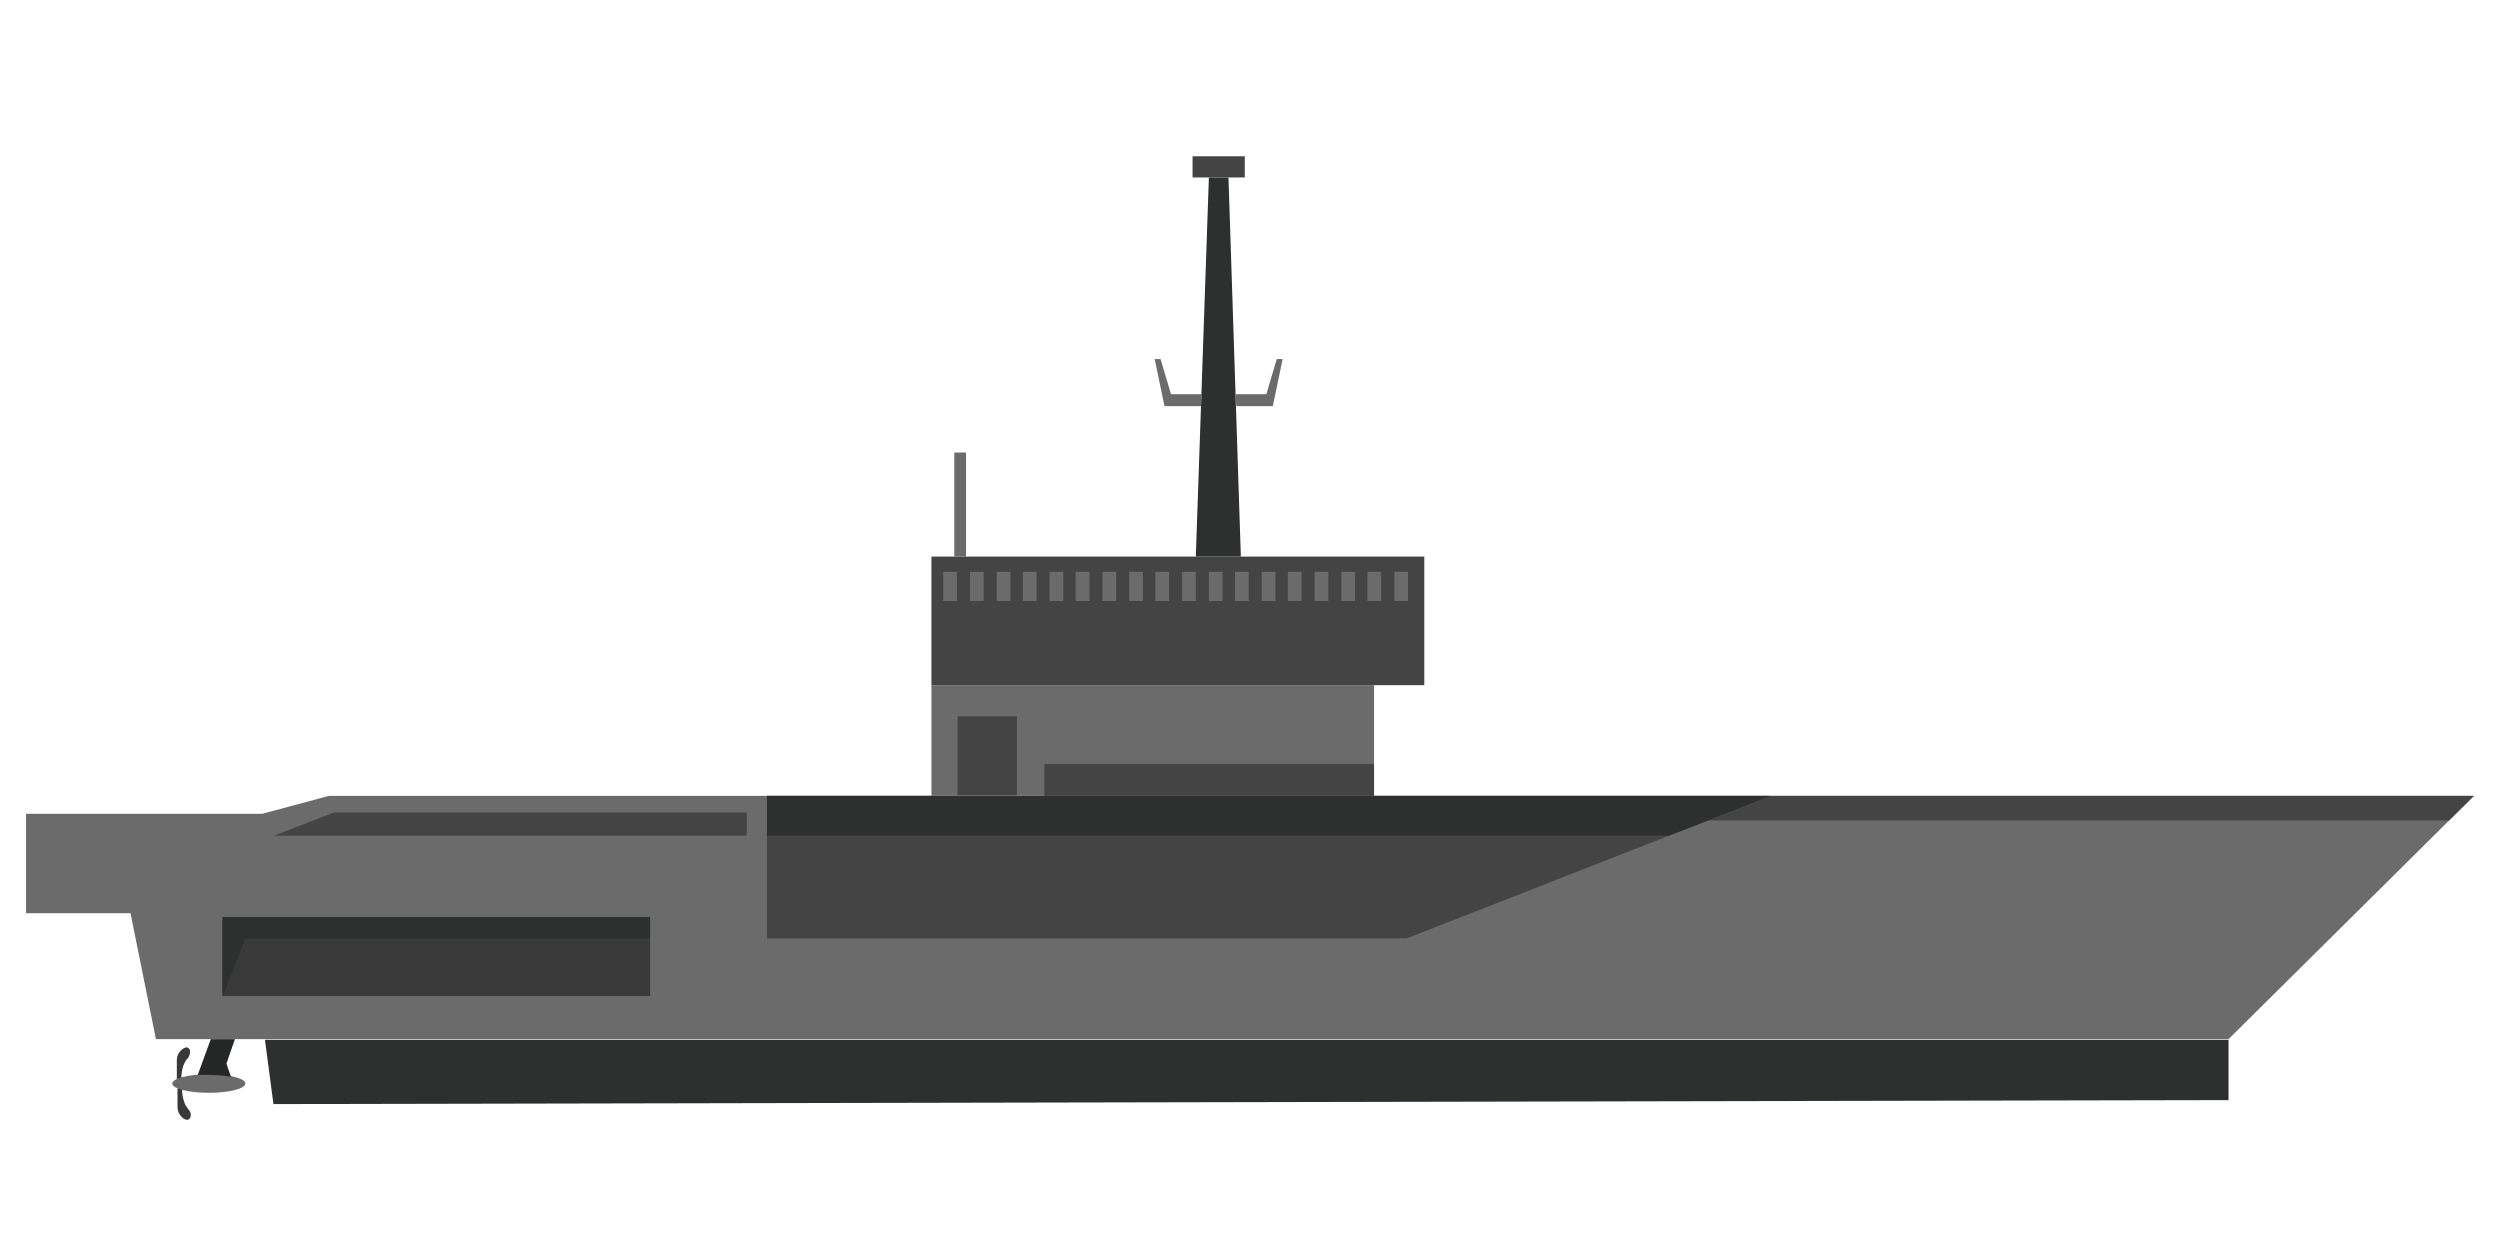<svg  width="96" height="48" viewBox="0 0 96 48" fill="none" xmlns="http://www.w3.org/2000/svg">
<g clip-path="url(#clip0_5_3521)">
<path d="M8.019 41.964C8.794 41.964 9.422 41.805 9.422 41.608C9.422 41.411 8.794 41.251 8.019 41.251C7.243 41.251 6.615 41.411 6.615 41.608C6.615 41.805 7.243 41.964 8.019 41.964Z" fill="#6C6B6B"/>
<path d="M8.019 41.277C8.345 41.277 8.645 41.302 8.871 41.353L8.695 40.844L9.021 39.903H8.094L7.593 41.277C7.743 41.277 7.868 41.277 8.019 41.277Z" fill="#252626"/>
<path d="M6.966 41.379C6.966 41.226 6.991 41.073 7.041 40.92C7.066 40.844 7.116 40.768 7.141 40.717C7.191 40.666 7.242 40.615 7.267 40.539C7.292 40.462 7.317 40.386 7.292 40.335C7.217 40.081 6.941 40.31 6.866 40.437C6.815 40.513 6.79 40.615 6.79 40.717V41.43C6.841 41.43 6.891 41.404 6.966 41.379Z" fill="#393939"/>
<path d="M7.167 42.499C7.117 42.448 7.092 42.371 7.067 42.295C7.017 42.142 6.992 41.989 6.992 41.837C6.916 41.811 6.866 41.811 6.816 41.786V42.499C6.816 42.6 6.841 42.702 6.891 42.779C6.966 42.931 7.242 43.135 7.317 42.88C7.342 42.804 7.317 42.728 7.292 42.677C7.242 42.6 7.192 42.55 7.167 42.499Z" fill="#393939"/>
<path d="M95 30.561L85.575 39.903H5.988L5.011 35.066H1V31.249H10.074L12.631 30.561H95Z" fill="#6C6B6B"/>
<path d="M10.174 39.928L10.5 42.397L85.575 42.244V39.928H10.174Z" fill="#2E2F2F"/>
<path d="M68.003 30.561L64.093 32.089L54.016 36.034H29.451V30.561H68.003Z" fill="#444444"/>
<path d="M24.964 35.219H8.545V38.248H24.964V35.219Z" fill="#393939"/>
<path d="M8.545 38.273L9.422 36.034H24.964V35.219H8.545V38.273Z" fill="#2E2F2F"/>
<path d="M65.597 31.503H94.047L95 30.561H68.003L65.597 31.503Z" fill="#444444"/>
<path d="M10.525 32.089L12.832 31.198H28.674V32.089H10.525Z" fill="#444444"/>
<path d="M68.003 30.561L64.093 32.089H29.451V30.561H68.003Z" fill="#2E2F2F"/>
<path d="M52.763 26.311H35.767V30.561H52.763V26.311Z" fill="#6C6B6B"/>
<path d="M54.693 21.373H35.767V26.311H54.693V21.373Z" fill="#444444"/>
<path d="M36.745 21.959H36.219V23.078H36.745V21.959Z" fill="#6C6B6B"/>
<path d="M37.773 21.959H37.246V23.078H37.773V21.959Z" fill="#6C6B6B"/>
<path d="M38.8 21.959H38.274V23.078H38.8V21.959Z" fill="#6C6B6B"/>
<path d="M39.803 21.959H39.277V23.078H39.803V21.959Z" fill="#6C6B6B"/>
<path d="M40.831 21.959H40.304V23.078H40.831V21.959Z" fill="#6C6B6B"/>
<path d="M41.834 21.959H41.307V23.078H41.834V21.959Z" fill="#6C6B6B"/>
<path d="M42.861 21.959H42.335V23.078H42.861V21.959Z" fill="#6C6B6B"/>
<path d="M43.889 21.959H43.363V23.078H43.889V21.959Z" fill="#6C6B6B"/>
<path d="M44.892 21.959H44.365V23.078H44.892V21.959Z" fill="#6C6B6B"/>
<path d="M45.919 21.959H45.393V23.078H45.919V21.959Z" fill="#6C6B6B"/>
<path d="M46.947 21.959H46.421V23.078H46.947V21.959Z" fill="#6C6B6B"/>
<path d="M47.95 21.959H47.423V23.078H47.95V21.959Z" fill="#6C6B6B"/>
<path d="M48.978 21.959H48.451V23.078H48.978V21.959Z" fill="#6C6B6B"/>
<path d="M49.98 21.959H49.454V23.078H49.98V21.959Z" fill="#6C6B6B"/>
<path d="M51.008 21.959H50.482V23.078H51.008V21.959Z" fill="#6C6B6B"/>
<path d="M52.036 21.959H51.509V23.078H52.036V21.959Z" fill="#6C6B6B"/>
<path d="M53.038 21.959H52.512V23.078H53.038V21.959Z" fill="#6C6B6B"/>
<path d="M54.066 21.959H53.54V23.078H54.066V21.959Z" fill="#6C6B6B"/>
<path d="M39.051 27.507H36.77V30.536H39.051V27.507Z" fill="#444444"/>
<path d="M52.763 29.34H40.104V30.561H52.763V29.34Z" fill="#444444"/>
<path d="M47.173 6.814H46.947H46.621H46.421L45.919 21.373H46.621H46.947H47.649L47.173 6.814Z" fill="#2E2F2F"/>
<path d="M47.8 6H45.794V6.814H47.8V6Z" fill="#444444"/>
<path d="M37.096 17.377H36.645V21.373H37.096V17.377Z" fill="#6C6B6B"/>
<path d="M47.449 15.137H48.627L49.028 13.788H49.253L48.877 15.595H47.474L47.449 15.137Z" fill="#6C6B6B"/>
<path d="M46.145 15.137H44.967L44.566 13.788H44.34L44.716 15.595H46.12L46.145 15.137Z" fill="#6C6B6B"/>
</g>
<defs>
<clipPath id="clip0_5_3521">
<rect width="94" height="37" fill="white" transform="translate(1 6)"/>
</clipPath>
</defs>
</svg>
